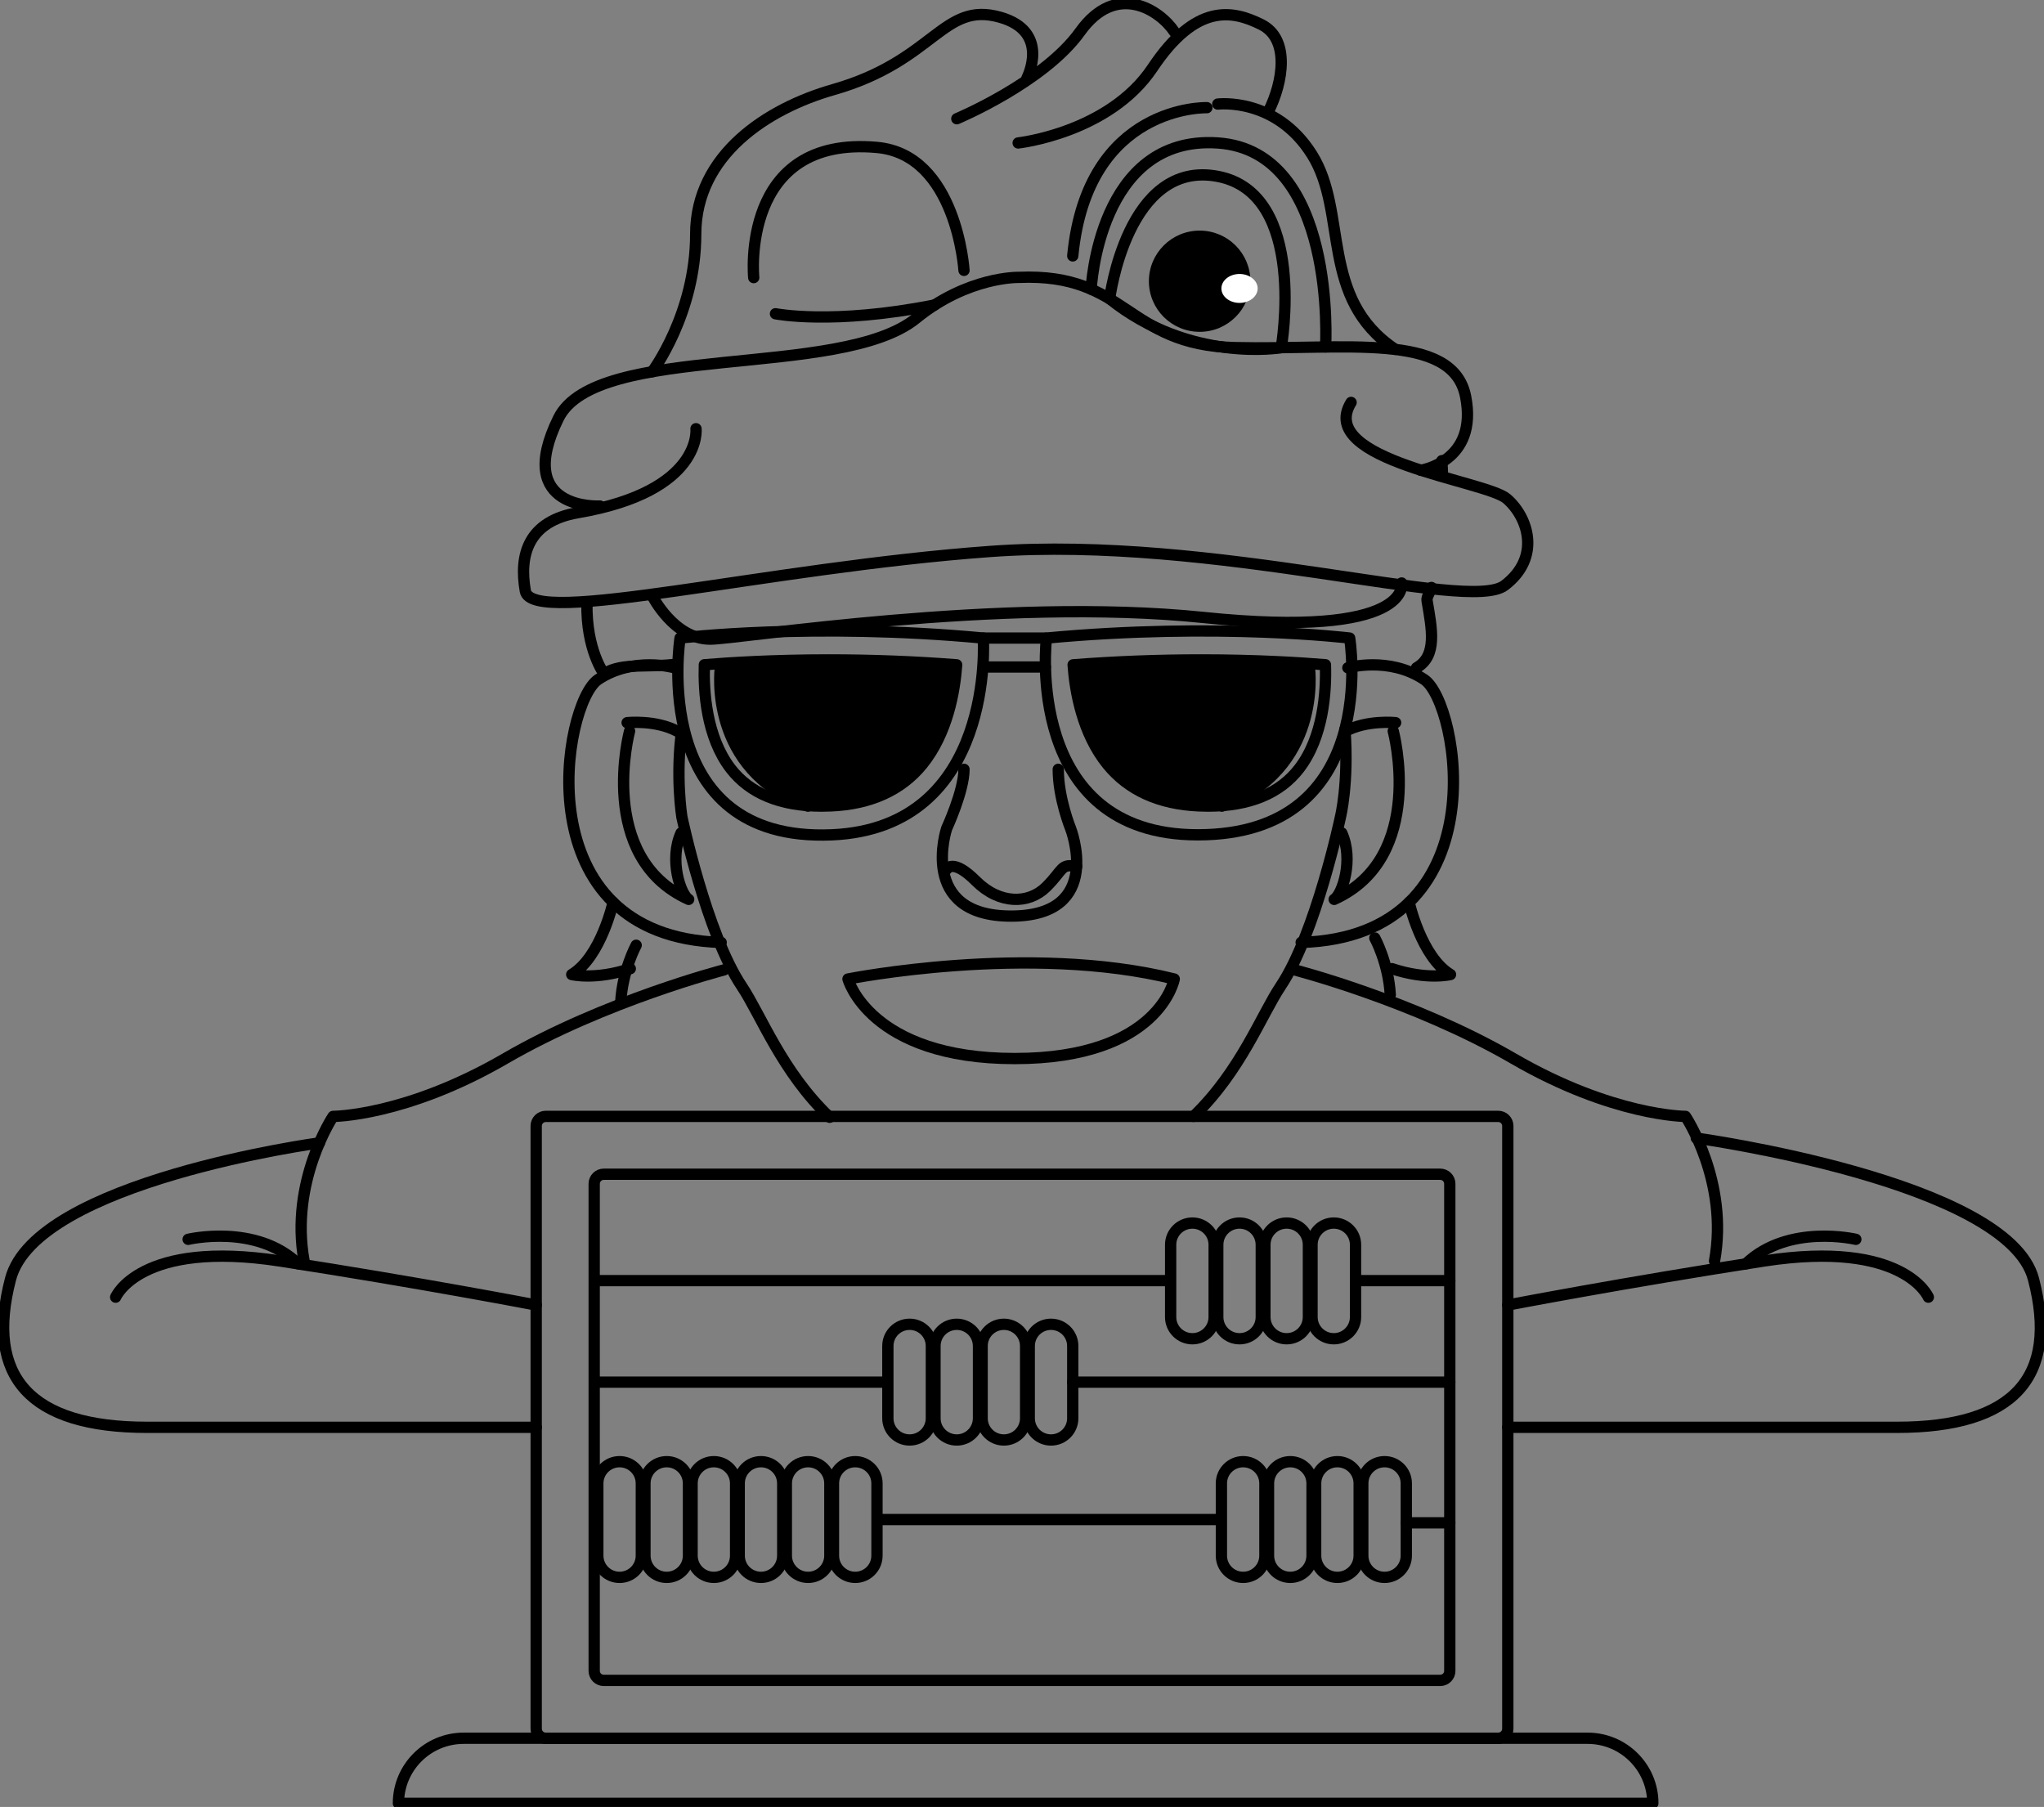 <svg width="181" height="160" viewBox="0 0 181 160" fill="none" xmlns="http://www.w3.org/2000/svg">
<rect x="0" y="0" width="181" height="160" fill="#808080" stroke="none"/>
<g clip-path="url(#clip0_870_720)">
<path d="M60.027 58.791C57.311 59.162 55.173 58.631 53.484 59.649C53.484 59.649 51.898 57.548 51.975 53.393" stroke="black" stroke-linecap="round" stroke-linejoin="round"/>
<path d="M127.74 42.13C127.727 41.689 127.708 41.241 127.676 40.792" stroke="black" stroke-linecap="round" stroke-linejoin="round"/>
<path d="M125.436 59.13C127.298 58.067 126.79 55.672 126.367 53.182C126.309 52.855 126.63 52.484 126.758 52.017" stroke="black" stroke-linecap="round" stroke-linejoin="round"/>
<path d="M59.726 59.13C59.726 59.13 56.079 58.093 52.965 60.167C49.851 62.235 46.223 82.929 63.861 83.448" stroke="black" stroke-linecap="round" stroke-linejoin="round"/>
<path d="M119.355 59.13C119.355 59.13 123.002 58.093 126.116 60.167C129.23 62.235 132.857 82.929 115.22 83.448" stroke="black" stroke-linecap="round" stroke-linejoin="round"/>
<path d="M55.533 63.99C55.533 63.99 58.063 63.714 60.002 64.764" stroke="black" stroke-linecap="round" stroke-linejoin="round"/>
<path d="M55.751 64.732C55.751 64.732 52.759 75.912 60.984 79.638C60.265 79.209 59.231 76.117 60.31 73.754" stroke="black" stroke-linecap="round" stroke-linejoin="round"/>
<path d="M123.586 63.99C123.586 63.99 121.056 63.714 119.117 64.764" stroke="black" stroke-linecap="round" stroke-linejoin="round"/>
<path d="M123.374 64.732C123.374 64.732 126.367 75.912 118.142 79.638C118.861 79.209 119.894 76.117 118.816 73.754" stroke="black" stroke-linecap="round" stroke-linejoin="round"/>
<path d="M73.466 98.93C69.241 94.903 67.379 89.87 65.678 87.322C62.564 82.667 60.381 72.339 60.381 72.339C60.381 72.339 59.797 68.722 60.381 64.579" stroke="black" stroke-linecap="round" stroke-linejoin="round"/>
<path d="M85.364 68.12C85.364 70.04 83.829 73.357 83.829 73.357C83.829 73.357 81.235 81.117 89.537 81.117C97.839 81.117 94.802 73.357 94.802 73.357C94.802 73.357 93.71 70.681 93.71 68.12" stroke="black" stroke-linecap="round" stroke-linejoin="round"/>
<path d="M83.829 76.975C83.829 76.975 84.349 75.937 86.423 78.012C88.497 80.086 91.091 80.08 92.651 78.531C94.205 76.981 93.89 76.462 95.341 76.719" stroke="black" stroke-linecap="round" stroke-linejoin="round"/>
<path d="M54.293 79.894C54.293 79.894 53.221 84.735 50.627 86.291C50.627 86.291 52.701 86.809 55.815 85.772" stroke="black" stroke-linecap="round" stroke-linejoin="round"/>
<path d="M56.335 83.698C56.335 83.698 55.122 85.919 54.968 88.724" stroke="black" stroke-linecap="round" stroke-linejoin="round"/>
<path d="M121.743 83.057C121.743 83.057 122.957 85.279 123.111 88.084" stroke="black" stroke-linecap="round" stroke-linejoin="round"/>
<path d="M105.691 98.853C109.865 94.839 111.708 89.857 113.403 87.322C116.517 82.667 118.7 72.339 118.7 72.339C118.7 72.339 119.445 69.362 119.098 64.579" stroke="black" stroke-linecap="round" stroke-linejoin="round"/>
<path d="M124.78 79.894C124.78 79.894 125.853 84.735 128.447 86.291C128.447 86.291 126.373 86.809 123.259 85.772" stroke="black" stroke-linecap="round" stroke-linejoin="round"/>
<path d="M103.983 86.688C91.142 83.486 75.09 86.688 75.09 86.688C75.09 86.688 77.016 93.731 89.858 93.731C102.699 93.731 103.983 86.688 103.983 86.688Z" stroke="black" stroke-linecap="round" stroke-linejoin="round"/>
<path d="M60.22 56.498C60.22 56.498 71.931 55.083 87.071 56.498C87.071 56.498 88.233 73.28 73.677 73.921C57.343 74.638 60.22 56.498 60.22 56.498Z" stroke="black" stroke-linecap="round" stroke-linejoin="round"/>
<path d="M72.753 71.379C69.106 71.379 66.397 70.258 64.695 68.049C62.544 65.251 62.294 61.224 62.371 58.861C64.535 58.682 68.432 58.432 73.389 58.432C77.197 58.432 80.998 58.579 84.715 58.867C84.548 61.205 83.906 64.944 81.672 67.691C79.816 69.97 77.094 71.206 73.594 71.359C73.312 71.372 73.029 71.379 72.76 71.379H72.753Z" stroke="black" stroke-linecap="round" stroke-linejoin="round"/>
<path d="M63.783 59.194C63.783 59.194 62.621 68.158 71.533 71.379" stroke="black" stroke-linecap="round" stroke-linejoin="round"/>
<path d="M119.516 56.498C119.516 56.498 107.804 55.083 92.664 56.498C92.664 56.498 90.571 73.921 106.058 73.921C122.405 73.921 119.516 56.498 119.516 56.498Z" stroke="black" stroke-linecap="round" stroke-linejoin="round"/>
<path d="M106.988 71.379C110.635 71.379 113.345 70.258 115.046 68.049C117.197 65.251 117.448 61.224 117.37 58.861C115.207 58.682 111.309 58.432 106.353 58.432C102.545 58.432 98.744 58.579 95.026 58.867C95.193 61.205 95.835 64.944 98.07 67.691C99.925 69.97 102.648 71.206 106.147 71.359C106.43 71.372 106.712 71.379 106.982 71.379H106.988Z" stroke="black" stroke-linecap="round" stroke-linejoin="round"/>
<path d="M115.958 59.194C115.958 59.194 117.12 68.158 108.208 71.379" stroke="black" stroke-linecap="round" stroke-linejoin="round"/>
<path d="M87.078 56.498H92.568" stroke="black" stroke-linecap="round" stroke-linejoin="round"/>
<path d="M87.078 59.06H92.568" stroke="black" stroke-linecap="round" stroke-linejoin="round"/>
<path d="M84.709 58.867C84.709 58.867 69.793 58.221 63.732 58.867C63.732 58.867 63.045 69.797 72.297 71.379C81.55 72.96 84.972 62.062 84.715 58.867H84.709Z" fill="black"/>
<path d="M95.181 58.867C95.181 58.867 110.096 58.221 116.157 58.867C116.157 58.867 116.844 69.797 107.592 71.379C98.34 72.96 94.918 62.062 95.174 58.867H95.181Z" fill="black"/>
<path d="M61.632 37.962C61.632 37.962 62.287 43.494 51.179 45.396C46.775 46.151 45.953 49.116 46.518 52.33C47.083 55.544 67.764 50.275 87.707 48.828C107.65 47.381 129.962 54.322 133.236 51.837C136.511 49.353 135.31 45.767 133.422 44.154C131.535 42.547 116.452 40.812 119.643 35.632" stroke="black" stroke-linecap="round" stroke-linejoin="round"/>
<path d="M125.807 41.638C125.807 41.638 130.925 40.901 129.782 35.107C128.639 29.312 118.963 31.009 109.332 30.778C99.701 30.548 99.855 24.145 90.211 24.561C90.211 24.561 85.716 24.452 81.132 28.185C74.442 33.634 52.797 30.241 49.452 37.034C45.401 45.261 53.118 44.807 53.118 44.807" stroke="black" stroke-linecap="round" stroke-linejoin="round"/>
<path d="M57.754 52.753C57.754 52.753 59.68 56.594 62.891 56.594C65.356 56.594 88.625 52.823 106.551 54.674C125.171 56.594 124.118 51.62 124.118 51.62" stroke="black" stroke-linecap="round" stroke-linejoin="round"/>
<path d="M64.117 85.881C64.117 85.881 53.561 88.609 44.739 93.731C35.917 98.853 29.496 98.853 29.496 98.853C29.496 98.853 25.644 104.616 26.928 111.659" stroke="black" stroke-linecap="round" stroke-linejoin="round"/>
<path d="M114.636 85.881C114.636 85.881 125.191 88.609 134.013 93.731C142.836 98.853 149.256 98.853 149.256 98.853C149.256 98.853 153.109 104.616 151.825 111.659" stroke="black" stroke-linecap="round" stroke-linejoin="round"/>
<path d="M57.754 32.917C57.754 32.917 61.606 27.782 61.606 20.739C61.606 13.696 67.982 9.591 73.806 7.933C82.795 5.372 83.482 0.077 88.573 1.53C93.068 2.811 90.943 6.896 90.943 6.896" stroke="black" stroke-linecap="round" stroke-linejoin="round"/>
<path d="M84.728 10.513C84.728 10.513 92.432 7.293 95.643 2.811C98.853 -1.671 102.706 0.89 103.99 2.811" stroke="black" stroke-linecap="round" stroke-linejoin="round"/>
<path d="M90.16 12.658C90.16 12.658 98.205 11.775 102.058 6.012C105.91 0.25 109.121 0.89 111.689 2.171C114.257 3.451 113.615 7.293 112.331 9.854" stroke="black" stroke-linecap="round" stroke-linejoin="round"/>
<path d="M107.836 9.214C107.836 9.214 112.973 8.573 116.183 13.696C119.393 18.818 116.793 26.418 123.554 30.938" stroke="black" stroke-linecap="round" stroke-linejoin="round"/>
<path d="M106.872 9.534C106.872 9.534 96.278 9.214 94.994 22.66" stroke="black" stroke-linecap="round" stroke-linejoin="round"/>
<path d="M66.743 24.58C66.743 24.58 65.492 11.954 77.659 13.055C84.722 13.696 85.364 23.94 85.364 23.94" stroke="black" stroke-linecap="round" stroke-linejoin="round"/>
<path d="M132.672 98.853H48.329C47.861 98.853 47.481 99.232 47.481 99.698V153.072C47.481 153.539 47.861 153.917 48.329 153.917H132.672C133.14 153.917 133.519 153.539 133.519 153.072V99.698C133.519 99.232 133.14 98.853 132.672 98.853Z" stroke="black" stroke-linecap="round" stroke-linejoin="round"/>
<path d="M128.382 147.95V104.821C128.382 104.354 128.002 103.975 127.534 103.975H53.465C52.997 103.975 52.617 104.354 52.617 104.821V147.95C52.617 148.417 52.997 148.795 53.465 148.795H127.534C128.002 148.795 128.382 148.417 128.382 147.95Z" stroke="black" stroke-linecap="round" stroke-linejoin="round"/>
<path d="M28.29 101.197C28.29 101.197 3.191 104.584 0.931 113.259C-1.316 121.903 2.633 126.385 13.015 126.385H47.481" stroke="black" stroke-linecap="round" stroke-linejoin="round"/>
<path d="M10.241 114.86C10.241 114.86 12.392 109.738 24.803 111.659C37.208 113.58 47.481 115.558 47.481 115.558" stroke="black" stroke-linecap="round" stroke-linejoin="round"/>
<path d="M16.662 109.738C16.662 109.738 22.653 108.316 26.402 111.908" stroke="black" stroke-linecap="round" stroke-linejoin="round"/>
<path d="M150.212 100.774C150.212 100.774 177.815 104.584 180.069 113.259C182.322 121.935 178.367 126.385 167.985 126.385C157.596 126.385 133.519 126.385 133.519 126.385" stroke="black" stroke-linecap="round" stroke-linejoin="round"/>
<path d="M170.759 114.86C170.759 114.86 168.608 109.738 156.197 111.659C143.785 113.58 133.519 115.558 133.519 115.558" stroke="black" stroke-linecap="round" stroke-linejoin="round"/>
<path d="M164.338 109.738C164.338 109.738 158.347 108.316 154.598 111.908" stroke="black" stroke-linecap="round" stroke-linejoin="round"/>
<path d="M41.061 153.917H140.582C143.773 153.917 146.361 156.498 146.361 159.68H35.282C35.282 156.498 37.87 153.917 41.061 153.917Z" stroke="black" stroke-linecap="round" stroke-linejoin="round"/>
<path d="M56.791 131.347C56.791 130.287 55.928 129.427 54.865 129.427C53.801 129.427 52.938 130.287 52.938 131.347V137.75C52.938 138.811 53.801 139.671 54.865 139.671C55.928 139.671 56.791 138.811 56.791 137.75V131.347Z" stroke="black" stroke-linecap="round" stroke-linejoin="round"/>
<path d="M60.965 131.347C60.965 130.287 60.102 129.427 59.038 129.427C57.975 129.427 57.112 130.287 57.112 131.347V137.75C57.112 138.811 57.975 139.671 59.038 139.671C60.102 139.671 60.965 138.811 60.965 137.75V131.347Z" stroke="black" stroke-linecap="round" stroke-linejoin="round"/>
<path d="M65.139 131.347C65.139 130.287 64.276 129.427 63.212 129.427C62.148 129.427 61.286 130.287 61.286 131.347V137.75C61.286 138.811 62.148 139.671 63.212 139.671C64.276 139.671 65.139 138.811 65.139 137.75V131.347Z" stroke="black" stroke-linecap="round" stroke-linejoin="round"/>
<path d="M69.311 131.347C69.311 130.287 68.449 129.427 67.385 129.427C66.321 129.427 65.459 130.287 65.459 131.347V137.75C65.459 138.811 66.321 139.671 67.385 139.671C68.449 139.671 69.311 138.811 69.311 137.75V131.347Z" stroke="black" stroke-linecap="round" stroke-linejoin="round"/>
<path d="M73.485 131.347C73.485 130.287 72.623 129.427 71.559 129.427C70.495 129.427 69.633 130.287 69.633 131.347V137.75C69.633 138.811 70.495 139.671 71.559 139.671C72.623 139.671 73.485 138.811 73.485 137.75V131.347Z" stroke="black" stroke-linecap="round" stroke-linejoin="round"/>
<path d="M77.658 131.347C77.658 130.287 76.796 129.427 75.732 129.427C74.668 129.427 73.806 130.287 73.806 131.347V137.75C73.806 138.811 74.668 139.671 75.732 139.671C76.796 139.671 77.658 138.811 77.658 137.75V131.347Z" stroke="black" stroke-linecap="round" stroke-linejoin="round"/>
<path d="M112.01 131.347C112.01 130.287 111.147 129.427 110.083 129.427C109.02 129.427 108.157 130.287 108.157 131.347V137.75C108.157 138.811 109.02 139.671 110.083 139.671C111.147 139.671 112.01 138.811 112.01 137.75V131.347Z" stroke="black" stroke-linecap="round" stroke-linejoin="round"/>
<path d="M116.183 131.347C116.183 130.287 115.32 129.427 114.256 129.427C113.192 129.427 112.33 130.287 112.33 131.347V137.75C112.33 138.811 113.192 139.671 114.256 139.671C115.32 139.671 116.183 138.811 116.183 137.75V131.347Z" stroke="black" stroke-linecap="round" stroke-linejoin="round"/>
<path d="M120.356 131.347C120.356 130.287 119.494 129.427 118.43 129.427C117.366 129.427 116.504 130.287 116.504 131.347V137.75C116.504 138.811 117.366 139.671 118.43 139.671C119.494 139.671 120.356 138.811 120.356 137.75V131.347Z" stroke="black" stroke-linecap="round" stroke-linejoin="round"/>
<path d="M124.53 131.347C124.53 130.287 123.668 129.427 122.604 129.427C121.54 129.427 120.678 130.287 120.678 131.347V137.75C120.678 138.811 121.54 139.671 122.604 139.671C123.668 139.671 124.53 138.811 124.53 137.75V131.347Z" stroke="black" stroke-linecap="round" stroke-linejoin="round"/>
<path d="M82.475 119.182C82.475 118.121 81.612 117.261 80.548 117.261C79.484 117.261 78.622 118.121 78.622 119.182V125.585C78.622 126.646 79.484 127.506 80.548 127.506C81.612 127.506 82.475 126.646 82.475 125.585V119.182Z" stroke="black" stroke-linecap="round" stroke-linejoin="round"/>
<path d="M86.647 119.182C86.647 118.121 85.785 117.261 84.721 117.261C83.657 117.261 82.795 118.121 82.795 119.182V125.585C82.795 126.646 83.657 127.506 84.721 127.506C85.785 127.506 86.647 126.646 86.647 125.585V119.182Z" stroke="black" stroke-linecap="round" stroke-linejoin="round"/>
<path d="M90.821 119.182C90.821 118.121 89.959 117.261 88.895 117.261C87.831 117.261 86.969 118.121 86.969 119.182V125.585C86.969 126.646 87.831 127.506 88.895 127.506C89.959 127.506 90.821 126.646 90.821 125.585V119.182Z" stroke="black" stroke-linecap="round" stroke-linejoin="round"/>
<path d="M94.994 119.182C94.994 118.121 94.132 117.261 93.068 117.261C92.004 117.261 91.142 118.121 91.142 119.182V125.585C91.142 126.646 92.004 127.506 93.068 127.506C94.132 127.506 94.994 126.646 94.994 125.585V119.182Z" stroke="black" stroke-linecap="round" stroke-linejoin="round"/>
<path d="M107.515 110.218C107.515 109.157 106.652 108.297 105.588 108.297C104.525 108.297 103.662 109.157 103.662 110.218V116.621C103.662 117.682 104.525 118.542 105.588 118.542C106.652 118.542 107.515 117.682 107.515 116.621V110.218Z" stroke="black" stroke-linecap="round" stroke-linejoin="round"/>
<path d="M111.688 110.218C111.688 109.157 110.826 108.297 109.762 108.297C108.698 108.297 107.836 109.157 107.836 110.218V116.621C107.836 117.682 108.698 118.542 109.762 118.542C110.826 118.542 111.688 117.682 111.688 116.621V110.218Z" stroke="black" stroke-linecap="round" stroke-linejoin="round"/>
<path d="M115.862 110.218C115.862 109.157 115 108.297 113.936 108.297C112.872 108.297 112.01 109.157 112.01 110.218V116.621C112.01 117.682 112.872 118.542 113.936 118.542C115 118.542 115.862 117.682 115.862 116.621V110.218Z" stroke="black" stroke-linecap="round" stroke-linejoin="round"/>
<path d="M120.035 110.218C120.035 109.157 119.173 108.297 118.109 108.297C117.045 108.297 116.183 109.157 116.183 110.218V116.621C116.183 117.682 117.045 118.542 118.109 118.542C119.173 118.542 120.035 117.682 120.035 116.621V110.218Z" stroke="black" stroke-linecap="round" stroke-linejoin="round"/>
<path d="M103.283 113.394H52.938" stroke="black" stroke-linecap="round" stroke-linejoin="round"/>
<path d="M120.356 113.394H128.382" stroke="black" stroke-linecap="round" stroke-linejoin="round"/>
<path d="M94.994 122.383H128.382" stroke="black" stroke-linecap="round" stroke-linejoin="round"/>
<path d="M78.358 122.383H52.938" stroke="black" stroke-linecap="round" stroke-linejoin="round"/>
<path d="M78.114 134.549H107.836" stroke="black" stroke-linecap="round" stroke-linejoin="round"/>
<path d="M124.53 134.843H128.383" stroke="black" stroke-linecap="round" stroke-linejoin="round"/>
<path d="M68.67 27.782C68.67 27.782 73.729 28.8 82.757 27.007" stroke="black" stroke-linecap="round" stroke-linejoin="round"/>
<path d="M98.263 26.456C98.263 26.456 99.81 14.086 107.836 15.617C115.862 17.147 113.454 30.785 113.454 30.785C113.454 30.785 105.377 32.181 98.263 26.456Z" stroke="black" stroke-linecap="round" stroke-linejoin="round"/>
<path d="M106.231 29.383C108.713 29.383 110.725 27.376 110.725 24.901C110.725 22.425 108.713 20.419 106.231 20.419C103.749 20.419 101.736 22.425 101.736 24.901C101.736 27.376 103.749 29.383 106.231 29.383Z" fill="black"/>
<path d="M96.625 25.611C96.625 25.611 97.241 11.941 107.836 12.658C118.43 13.376 117.383 30.721 117.383 30.721" stroke="black" stroke-linecap="round" stroke-linejoin="round"/>
<path d="M109.762 26.821C110.649 26.821 111.368 26.248 111.368 25.541C111.368 24.834 110.649 24.26 109.762 24.26C108.876 24.26 108.157 24.834 108.157 25.541C108.157 26.248 108.876 26.821 109.762 26.821Z" fill="white"/>
</g>
<defs>
<clipPath id="clip0_870_720">
<rect width="181" height="160" fill="white"/>
</clipPath>
</defs>
</svg>
